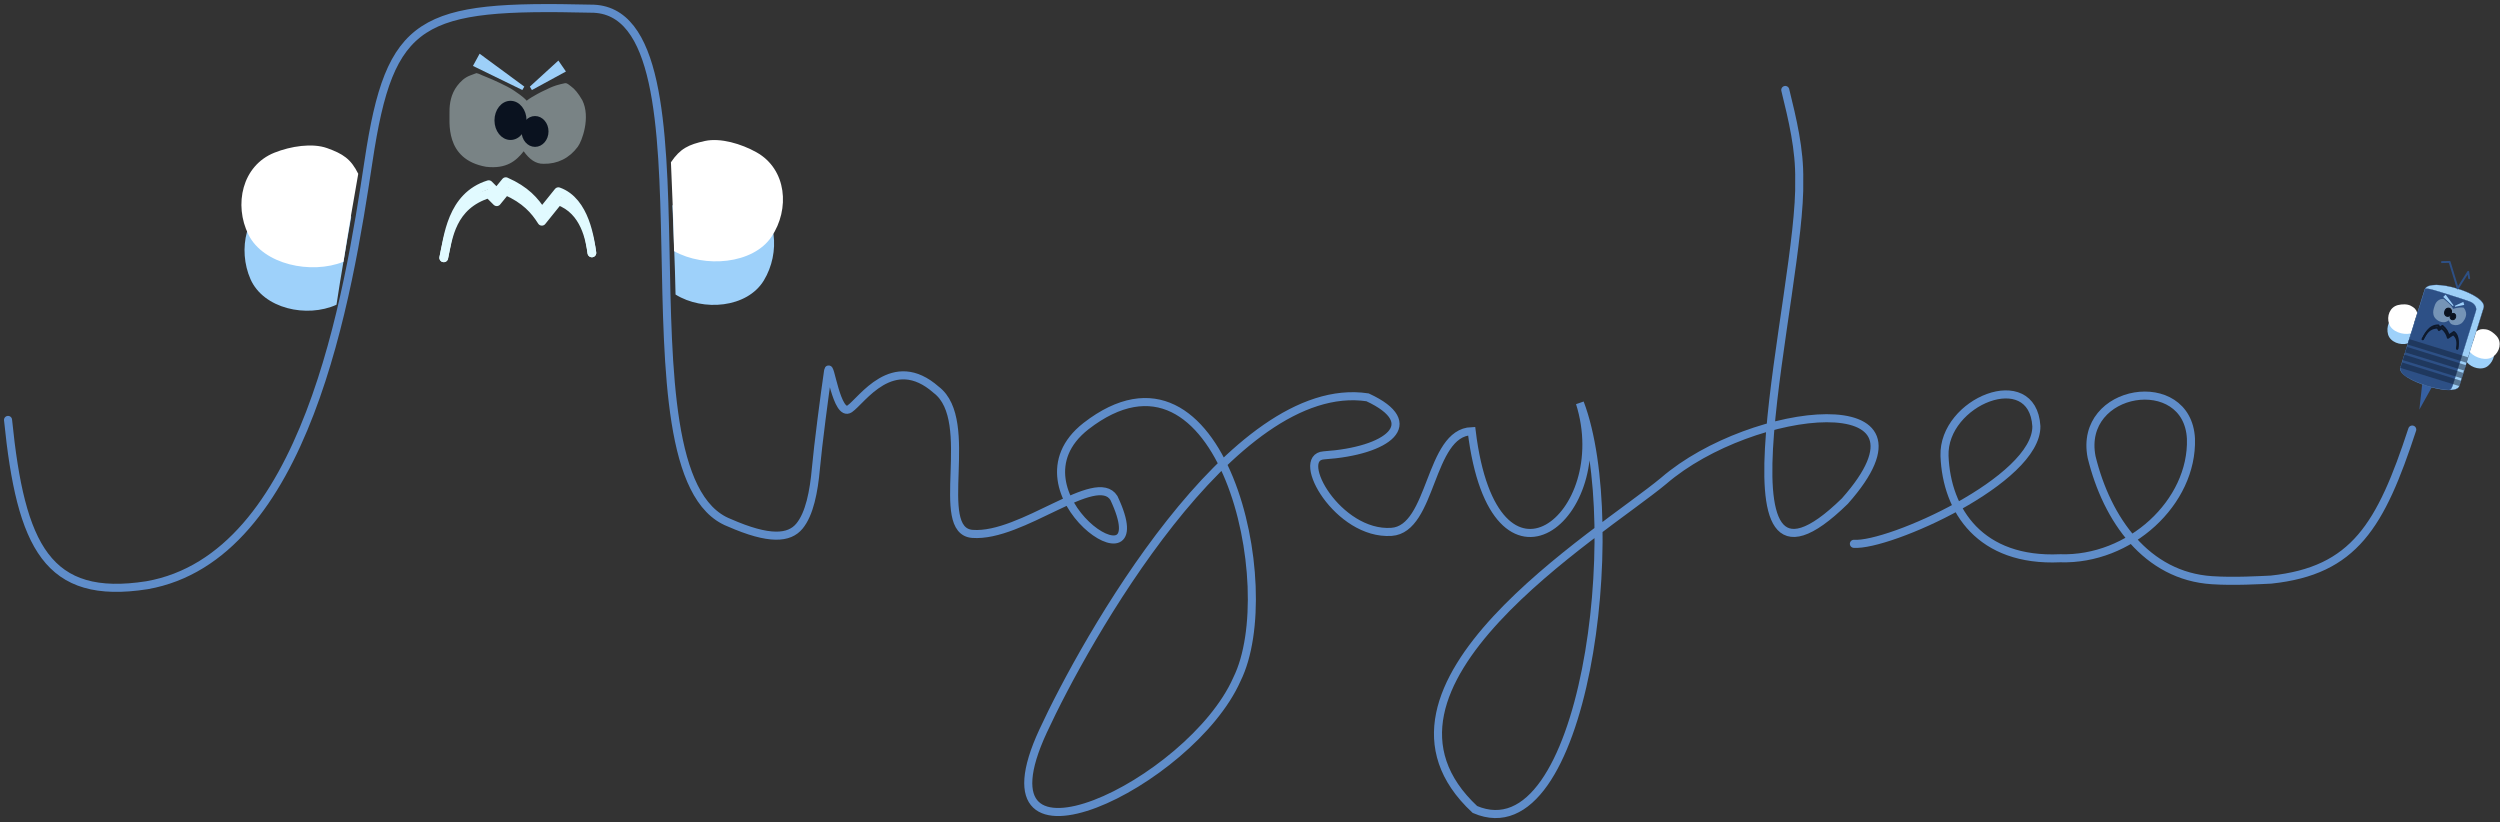 <?xml version="1.0" encoding="UTF-8" standalone="no"?>
<!-- Created with Inkscape (http://www.inkscape.org/) -->

<svg
   width="1171.609"
   height="385.241"
   viewBox="0 0 309.988 101.928"
   version="1.1"
   id="svg27798"
   inkscape:version="1.1.1 (3bf5ae0d25, 2021-09-20)"
   sodipodi:docname="website-angrybee-global-title.svg"
   inkscape:export-filename="/home/vissol/eclipse-workspace/angrybee-web-framework/public/pictures/website-angrybee-global-title.png"
   inkscape:export-xdpi="40.639999"
   inkscape:export-ydpi="40.639999"
   xmlns:inkscape="http://www.inkscape.org/namespaces/inkscape"
   xmlns:sodipodi="http://sodipodi.sourceforge.net/DTD/sodipodi-0.dtd"
   xmlns="http://www.w3.org/2000/svg"
   xmlns:svg="http://www.w3.org/2000/svg">
  <rect x="0" y="0" width="309.988" height="101.928" fill="#333333" stroke="none"/>
  <sodipodi:namedview
     id="namedview27800"
     pagecolor="#080e17"
     bordercolor="#666666"
     borderopacity="1.0"
     inkscape:pageshadow="2"
     inkscape:pageopacity="0"
     inkscape:pagecheckerboard="0"
     inkscape:document-units="mm"
     showgrid="false"
     inkscape:zoom="0.70710678"
     inkscape:cx="880.34794"
     inkscape:cy="279.30718"
     inkscape:window-width="1920"
     inkscape:window-height="1056"
     inkscape:window-x="0"
     inkscape:window-y="0"
     inkscape:window-maximized="1"
     inkscape:current-layer="layer1"
     units="px" />
  <defs
     id="defs27795">
    <filter
       style="color-interpolation-filters:sRGB"
       inkscape:label="Colorize"
       id="filter9549"
       x="-0.093"
       y="-0.076"
       width="1.186"
       height="1.153">
      <feComposite
         in2="SourceGraphic"
         operator="arithmetic"
         k1="0.435"
         k2="2.15"
         result="composite1"
         id="feComposite9535"
         k3="0"
         k4="0" />
      <feColorMatrix
         in="composite1"
         values="1"
         type="saturate"
         result="colormatrix1"
         id="feColorMatrix9537" />
      <feFlood
         flood-opacity="1"
         flood-color="rgb(158,130,0)"
         result="flood1"
         id="feFlood9539" />
      <feBlend
         in="flood1"
         in2="colormatrix1"
         mode="multiply"
         result="blend1"
         id="feBlend9541" />
      <feBlend
         in2="blend1"
         mode="screen"
         result="blend2"
         id="feBlend9543" />
      <feColorMatrix
         in="blend2"
         values="1"
         type="saturate"
         result="colormatrix2"
         id="feColorMatrix9545" />
      <feComposite
         in="colormatrix2"
         in2="SourceGraphic"
         operator="in"
         result="composite2"
         id="feComposite9547" />
    </filter>
    <filter
       style="color-interpolation-filters:sRGB"
       inkscape:label="Colorize"
       id="filter12324"
       x="-0.002"
       y="-0.001"
       width="1.005"
       height="1.003">
      <feComposite
         in2="SourceGraphic"
         operator="arithmetic"
         k1="0.435"
         k2="2.15"
         result="composite1"
         id="feComposite12310"
         k3="0"
         k4="0" />
      <feColorMatrix
         in="composite1"
         values="1"
         type="saturate"
         result="colormatrix1"
         id="feColorMatrix12312" />
      <feFlood
         flood-opacity="1"
         flood-color="rgb(227,254,0)"
         result="flood1"
         id="feFlood12314" />
      <feBlend
         in="flood1"
         in2="colormatrix1"
         mode="multiply"
         result="blend1"
         id="feBlend12316" />
      <feBlend
         in2="blend1"
         mode="screen"
         result="blend2"
         id="feBlend12318" />
      <feColorMatrix
         in="blend2"
         values="1"
         type="saturate"
         result="colormatrix2"
         id="feColorMatrix12320" />
      <feComposite
         in="colormatrix2"
         in2="SourceGraphic"
         operator="in"
         result="composite2"
         id="feComposite12322" />
    </filter>
    <filter
       style="color-interpolation-filters:sRGB"
       inkscape:label="Colorize"
       id="filter12340"
       x="-0.002"
       y="-0.001"
       width="1.004"
       height="1.003">
      <feComposite
         in2="SourceGraphic"
         operator="arithmetic"
         k1="0.435"
         k2="2.15"
         result="composite1"
         id="feComposite12326"
         k3="0"
         k4="0" />
      <feColorMatrix
         in="composite1"
         values="1"
         type="saturate"
         result="colormatrix1"
         id="feColorMatrix12328" />
      <feFlood
         flood-opacity="1"
         flood-color="rgb(227,254,0)"
         result="flood1"
         id="feFlood12330" />
      <feBlend
         in="flood1"
         in2="colormatrix1"
         mode="multiply"
         result="blend1"
         id="feBlend12332" />
      <feBlend
         in2="blend1"
         mode="screen"
         result="blend2"
         id="feBlend12334" />
      <feColorMatrix
         in="blend2"
         values="1"
         type="saturate"
         result="colormatrix2"
         id="feColorMatrix12336" />
      <feComposite
         in="colormatrix2"
         in2="SourceGraphic"
         operator="in"
         result="composite2"
         id="feComposite12338" />
    </filter>
    <filter
       style="color-interpolation-filters:sRGB"
       inkscape:label="Colorize"
       id="filter12356"
       x="0"
       y="0"
       width="1"
       height="1">
      <feComposite
         in2="SourceGraphic"
         operator="arithmetic"
         k1="0.435"
         k2="2.15"
         result="composite1"
         id="feComposite12342"
         k3="0"
         k4="0" />
      <feColorMatrix
         in="composite1"
         values="1"
         type="saturate"
         result="colormatrix1"
         id="feColorMatrix12344" />
      <feFlood
         flood-opacity="1"
         flood-color="rgb(227,254,0)"
         result="flood1"
         id="feFlood12346" />
      <feBlend
         in="flood1"
         in2="colormatrix1"
         mode="multiply"
         result="blend1"
         id="feBlend12348" />
      <feBlend
         in2="blend1"
         mode="screen"
         result="blend2"
         id="feBlend12350" />
      <feColorMatrix
         in="blend2"
         values="1"
         type="saturate"
         result="colormatrix2"
         id="feColorMatrix12352" />
      <feComposite
         in="colormatrix2"
         in2="SourceGraphic"
         operator="in"
         result="composite2"
         id="feComposite12354" />
    </filter>
    <filter
       style="color-interpolation-filters:sRGB"
       inkscape:label="Colorize"
       id="filter12372"
       x="-0.031"
       y="-0.042"
       width="1.063"
       height="1.084">
      <feComposite
         in2="SourceGraphic"
         operator="arithmetic"
         k1="0.435"
         k2="2.15"
         result="composite1"
         id="feComposite12358"
         k3="0"
         k4="0" />
      <feColorMatrix
         in="composite1"
         values="1"
         type="saturate"
         result="colormatrix1"
         id="feColorMatrix12360" />
      <feFlood
         flood-opacity="1"
         flood-color="rgb(227,254,0)"
         result="flood1"
         id="feFlood12362" />
      <feBlend
         in="flood1"
         in2="colormatrix1"
         mode="multiply"
         result="blend1"
         id="feBlend12364" />
      <feBlend
         in2="blend1"
         mode="screen"
         result="blend2"
         id="feBlend12366" />
      <feColorMatrix
         in="blend2"
         values="1"
         type="saturate"
         result="colormatrix2"
         id="feColorMatrix12368" />
      <feComposite
         in="colormatrix2"
         in2="SourceGraphic"
         operator="in"
         result="composite2"
         id="feComposite12370" />
    </filter>
  </defs>
  <g
     inkscape:label="Calque 1"
     inkscape:groupmode="layer"
     id="layer1">
    <path
       style="font-variation-settings:normal;fill:none;fill-opacity:1;stroke:#5f8dca;stroke-width:1;stroke-linecap:round;stroke-linejoin:miter;stroke-miterlimit:4;stroke-dasharray:none;stroke-dashoffset:0;stroke-opacity:1;stop-color:#000000"
       d="M 0.997,52.068 C 2.583,67.791 5.881,74.503 18.233,72.564 38.006,69.076 43.18,36.605 45.702,19.933 48.363,2.221 52.148,0.579 73.26,1.075 c 16.806,-0.115 2.146,57.88 17.158,63.737 4.999,2.196 7.444,1.946 8.703,0.431 1.259,-1.516 1.792,-4.297 2.048,-7.163 0.257,-2.867 1.091,-9.219 1.512,-12.099 0.197,-1.347 1.046,5.811 2.669,4.717 1.516,-1.022 5.336,-7.126 10.741,-2.36 5.055,3.841 -0.48,17.486 4.489,17.862 6.098,0.461 15.358,-7.911 17.539,-4.455 5.908,12.532 -13.874,-0.734 -3.473,-8.899 16.795,-13.02 24.384,19.973 18.728,31.381 -5.718,12.927 -33.14,26.115 -24.041,6.432 5.187,-11.23 23.469,-43.897 40.235,-41.393 6.994,3.23 2.527,6.666 -5.416,7.195 -3.701,0.247 1.761,9.926 8.38,9.489 5.116,-0.338 4.625,-12.306 9.948,-12.489 2.777,22.708 17.845,10.556 13.419,-3.498 5.735,15.102 0.614,56.27 -13.016,50.408 -16.298,-15.166 15.546,-34.208 23.409,-40.752 10.969,-9.459 35.402,-12.076 22.465,2.513 -17.568,17.163 -5.304,-26.327 -5.662,-39.823 0.068,-3.759 -0.83,-7.499 -1.729,-11.153"
       id="path1148"
       sodipodi:nodetypes="cccccsssscscccccssccccccc" />
    <path
       style="font-variation-settings:normal;fill:none;fill-opacity:1;stroke:#5f8dca;stroke-width:1;stroke-linecap:round;stroke-linejoin:miter;stroke-miterlimit:4;stroke-dasharray:none;stroke-dashoffset:0;stroke-opacity:1;stop-color:#000000"
       d="m 229.874,67.43 c 4.307,0.314 22.712,-7.899 22.627,-14.582 -0.469,-7.568 -11.621,-3.074 -11.391,3.682 0.256,6.823 4.474,13.144 14.319,12.691 8.669,0.288 16.49,-6.958 16.238,-14.83 -0.426,-8.407 -14.002,-6.311 -12.319,2.277 1.9,7.775 6.834,14.753 14.924,15.273 2.756,0.185 6.021,-0.014 7.335,-0.074 10.322,-1.1 13.6,-6.71 17.499,-18.605"
       id="path6104"
       sodipodi:nodetypes="ccccccccc" />
    <g
       id="g8289"
       transform="matrix(0.199,-0.007,0.007,0.199,-28.774,-22.098)">
      <path
         sodipodi:nodetypes="cssscc"
         inkscape:connector-curvature="0"
         id="path8251"
         d="m 554.474,314.078 c 16.791,11.25 44.253,9.913 55.251,-6.83 10.998,-16.742 10.004,-41.615 -6.787,-52.865 -8.395,-5.625 -20.07,-9.943 -28.872,-8.173 -9.248,1.86 -14.094,4.139 -19.593,12.51 0.077,19.985 0.314,35.913 9.5e-4,55.358 z"
         style="fill:#9ed1fa;fill-opacity:1;stroke:none;stroke-width:2.456;stroke-linejoin:round;stroke-miterlimit:4;stroke-dasharray:none;stroke-opacity:1" />
      <path
         sodipodi:nodetypes="cssscc"
         inkscape:connector-curvature="0"
         id="path8253"
         d="m 554.503,287.035 c 18.524,11.252 48.821,9.915 60.954,-6.831 12.133,-16.746 11.036,-41.624 -7.488,-52.877 -9.262,-5.626 -22.142,-9.945 -31.853,-8.174 -10.202,1.861 -15.548,4.14 -21.615,12.513 0.086,19.989 0.346,35.921 10e-4,55.369 z"
         style="fill:#ffffff;fill-opacity:1;stroke:none;stroke-width:2.58;stroke-linejoin:round;stroke-miterlimit:4;stroke-dasharray:none;stroke-opacity:1" />
    </g>
    <g
       id="g8285"
       transform="matrix(0.197,0.033,-0.033,0.197,-22.879,-36.521)">
      <path
         sodipodi:nodetypes="cssscc"
         inkscape:connector-curvature="0"
         id="path8255"
         d="m 380.432,313.473 c -16.791,11.25 -44.253,9.913 -55.251,-6.83 -10.998,-16.742 -10.004,-41.615 6.787,-52.865 8.395,-5.625 20.07,-9.943 28.873,-8.173 9.248,1.86 14.094,4.139 19.593,12.51 -0.078,19.985 -0.314,35.913 -9.8e-4,55.358 z"
         style="fill:#9ed1fa;fill-opacity:1;stroke:none;stroke-width:2.456;stroke-linejoin:round;stroke-miterlimit:4;stroke-dasharray:none;stroke-opacity:1" />
      <path
         sodipodi:nodetypes="cssscc"
         inkscape:connector-curvature="0"
         id="path8257"
         d="m 380.326,286.43 c -18.524,11.252 -48.821,9.915 -60.954,-6.831 -12.133,-16.746 -11.036,-41.624 7.488,-52.877 9.262,-5.626 22.142,-9.945 31.853,-8.174 10.202,1.861 15.548,4.14 21.615,12.513 -0.086,19.989 -0.346,35.921 -10e-4,55.369 z"
         style="fill:#ffffff;stroke:none;stroke-width:2.58;stroke-linejoin:round;stroke-miterlimit:4;stroke-dasharray:none;stroke-opacity:1" />
    </g>
    <path
       style="fill:none;stroke:#e1faff;stroke-width:1.083;stroke-linecap:round;stroke-linejoin:round;stroke-miterlimit:4;stroke-dasharray:none;stroke-opacity:1"
       d="m 73.391,31.357 c -0.228,-1.568 -0.812,-5.279 -4.154,-6.468 l -2.05,2.547 C 66.316,26.048 65.155,24.719 62.713,23.646 l -1.118,1.367 -0.994,-0.994 c -4.645,1.445 -5.031,5.443 -5.578,7.949"
       id="path8259"
       inkscape:connector-curvature="0"
       sodipodi:nodetypes="ccccccc" />
    <g
       id="g8267"
       transform="matrix(0.529,0,0,0.529,-37.3,9.26)">
      <path
         sodipodi:nodetypes="cccsscssscssscssscccc"
         inkscape:connector-curvature="0"
         id="path8261"
         d="m 193.262,17.952 c -1.745,2.213 -3.995,4.197 -8.819,3.639 -9.85,-1.751 -8.462,-10.737 -8.57,-12.913 -0.019,-1.843 0.339,-4.151 1.801,-6.062 0.731,-0.956 1.685,-1.94 3.112,-2.461 0.632,-0.231 0,0 1.394,-0.52 0.799,0.179 0.826,0.324 1.813,0.7 0.987,0.376 2.917,1.222 3.693,1.613 0.91,0.459 2.334,1.102 3.311,1.786 0.729,0.51 2.089,1.365 2.968,2.362 0.526,-0.407 0.711,-0.525 1.188,-0.818 0.374,-0.229 0.721,-0.417 1.323,-0.76 0.542,-0.309 1.071,-0.56 1.774,-0.892 0.739,-0.348 1.583,-0.789 2.628,-1.116 0.551,-0.174 1.648,-0.452 2.061,-0.515 0.51,-0.077 0.945,0.394 1.389,0.711 0.444,0.318 0.876,0.727 1.314,1.261 0.438,0.534 0.883,1.193 1.354,2.011 2.016,4.017 -0.087,9.674 -1.057,10.918 -2.001,2.715 -4.803,4.049 -7.983,3.991 -1.912,0.062 -3.408,-1.124 -4.696,-2.935 z"
         style="fill:#e1fbff;fill-opacity:0.4;stroke:none;stroke-width:0.465px;stroke-linecap:butt;stroke-linejoin:miter;stroke-opacity:1" />
      <ellipse
         ry="4"
         rx="3.17"
         cy="10.714"
         cx="190.172"
         id="ellipse8263"
         style="fill:#0a121f;fill-opacity:1;stroke:#0a121f;stroke-width:1.179;stroke-linejoin:round;stroke-miterlimit:4;stroke-dasharray:none;stroke-opacity:1" />
      <ellipse
         ry="3.135"
         rx="2.678"
         cy="13.308"
         cx="195.92"
         id="ellipse8265"
         style="fill:#0a121f;fill-opacity:1;stroke:#0a121f;stroke-width:0.959;stroke-linejoin:round;stroke-miterlimit:4;stroke-dasharray:none;stroke-opacity:1" />
    </g>
    <path
       style="font-variation-settings:normal;vector-effect:none;fill:#9ed1fb;fill-opacity:0.984;stroke:none;stroke-width:0.14px;stroke-linecap:butt;stroke-linejoin:miter;stroke-miterlimit:4;stroke-dasharray:none;stroke-dashoffset:0;stroke-opacity:1;-inkscape-stroke:none;stop-color:#000000"
       d="m 58.644,8.174 6.123,2.985 0.246,-0.42 -5.544,-4.08 z"
       id="path8269"
       sodipodi:nodetypes="ccccc" />
    <path
       style="font-variation-settings:normal;vector-effect:none;fill:#9ed1fb;fill-opacity:0.984;stroke:none;stroke-width:0.14px;stroke-linecap:butt;stroke-linejoin:miter;stroke-miterlimit:4;stroke-dasharray:none;stroke-dashoffset:0;stroke-opacity:1;-inkscape-stroke:none;stop-color:#000000"
       d="m 65.699,10.739 3.537,-3.231 0.937,1.359 -4.221,2.298 z"
       id="path8271"
       sodipodi:nodetypes="ccccc" />
    <path
       style="fill:none;stroke:#e1faff;stroke-width:1.083;stroke-linecap:round;stroke-linejoin:round;stroke-miterlimit:4;stroke-dasharray:none;stroke-opacity:1"
       d="m 73.391,31.357 c -0.228,-1.568 -0.812,-6.399 -4.154,-7.589 l -2.05,2.547 C 66.316,24.928 65.155,23.598 62.713,22.525 l -1.118,1.367 -0.994,-0.994 c -4.645,1.445 -5.031,6.563 -5.578,9.069"
       id="path8281"
       inkscape:connector-curvature="0"
       sodipodi:nodetypes="ccccccc" />
    <g
       id="g52727"
       transform="matrix(0.122,0.038,-0.038,0.122,281.131,25.438)">
      <path
         style="font-variation-settings:normal;opacity:1;vector-effect:none;fill:#3660a1;fill-opacity:1;stroke:none;stroke-width:0.265px;stroke-linecap:butt;stroke-linejoin:miter;stroke-miterlimit:4;stroke-dasharray:none;stroke-dashoffset:0;stroke-opacity:1;-inkscape-stroke:none;stop-color:#000000;stop-opacity:1"
         d="m 195.094,120.653 4.8,24.901 5.153,-24.745 z"
         id="path31962"
         sodipodi:nodetypes="cccc" />
      <path
         style="font-variation-settings:normal;vector-effect:none;fill:#9ed1fa;fill-opacity:0.984;stroke:#2d5086;stroke-width:0.265px;stroke-linecap:butt;stroke-linejoin:miter;stroke-miterlimit:4;stroke-dasharray:none;stroke-dashoffset:0;stroke-opacity:1;-inkscape-stroke:none;stop-color:#000000"
         d="m 170.223,112.099 -0.02,-79.348 c -0.015,-13.493 60.108,-14.032 59.916,-0.031 l 0.017,79.326 c 0.168,12.659 -60.051,12.305 -59.913,0.054 z"
         id="path1013"
         sodipodi:nodetypes="cccccc" />
      <path
         sodipodi:nodetypes="cssscc"
         inkscape:connector-curvature="0"
         id="path15869"
         d="m 230.091,87.791 c 6.329,4.24 16.679,3.736 20.824,-2.574 4.145,-6.31 3.77,-15.685 -2.558,-19.925 -3.164,-2.12 -7.564,-3.748 -10.882,-3.08 -3.486,0.701 -5.312,1.56 -7.385,4.715 0.029,7.532 0.118,13.536 3.6e-4,20.865 z"
         style="fill:#9ed1fa;fill-opacity:1;stroke:none;stroke-width:0.926;stroke-linejoin:round;stroke-miterlimit:4;stroke-dasharray:none;stroke-opacity:1" />
      <path
         sodipodi:nodetypes="cssscc"
         inkscape:connector-curvature="0"
         id="path15871"
         d="m 230.102,77.599 c 6.982,4.241 18.401,3.737 22.974,-2.575 4.573,-6.312 4.16,-15.688 -2.822,-19.929 -3.491,-2.121 -8.345,-3.748 -12.005,-3.081 -3.845,0.701 -5.86,1.56 -8.147,4.716 0.032,7.534 0.131,13.539 3.9e-4,20.869 z"
         style="fill:#ffffff;fill-opacity:1;stroke:none;stroke-width:0.972;stroke-linejoin:round;stroke-miterlimit:4;stroke-dasharray:none;stroke-opacity:1" />
      <path
         sodipodi:nodetypes="cssscc"
         inkscape:connector-curvature="0"
         id="path15891"
         d="m 170.078,87.563 c -6.328,4.24 -16.679,3.736 -20.824,-2.574 -4.145,-6.31 -3.77,-15.685 2.558,-19.925 3.164,-2.12 7.564,-3.748 10.882,-3.08 3.486,0.701 5.312,1.56 7.385,4.715 -0.029,7.532 -0.118,13.536 -3.7e-4,20.865 z"
         style="fill:#9ed1fa;fill-opacity:1;stroke:none;stroke-width:0.926;stroke-linejoin:round;stroke-miterlimit:4;stroke-dasharray:none;stroke-opacity:1" />
      <path
         sodipodi:nodetypes="cssscc"
         inkscape:connector-curvature="0"
         id="path15893"
         d="m 170.038,77.371 c -6.982,4.241 -18.401,3.737 -22.974,-2.575 -4.573,-6.312 -4.16,-15.688 2.822,-19.929 3.491,-2.121 8.345,-3.748 12.005,-3.081 3.845,0.701 5.86,1.56 8.147,4.716 -0.032,7.534 -0.131,13.539 -4e-4,20.869 z"
         style="fill:#ffffff;stroke:none;stroke-width:0.972;stroke-linejoin:round;stroke-miterlimit:4;stroke-dasharray:none;stroke-opacity:1" />
      <path
         style="fill:none;stroke:#2d5086;stroke-width:1.871;stroke-linecap:round;stroke-linejoin:round;stroke-miterlimit:4;stroke-dasharray:none;stroke-opacity:1"
         d="m 178.282,2.331 7.044,-2.348 15.144,22.188 4.931,-18.314 2.7,5.518"
         id="path18319"
         inkscape:connector-curvature="0" />
      <path
         style="font-variation-settings:normal;vector-effect:none;fill:#2d5086;fill-opacity:1;stroke:#2d5086;stroke-width:0.265px;stroke-linecap:butt;stroke-linejoin:miter;stroke-miterlimit:4;stroke-dasharray:none;stroke-dashoffset:0;stroke-opacity:1;-inkscape-stroke:none;stop-color:#000000"
         d="m 170.223,112.099 0.125,-79.71 c -0.055,-2.143 12.045,-1.773 25.426,-1.783 6.69,-0.005 14.537,0.095 19.627,0.312 5.22,0.223 8.363,3.643 8.368,6.564 l -0.002,74.428 c 0.038,2.182 0.249,6.406 -2.586,7.065 -5.576,1.297 -13.432,2.346 -20.941,2.337 -7.509,-0.009 -15.33,-0.896 -21.466,-2.388 -5.56,-1.352 -8.594,-4.707 -8.551,-6.826 z"
         id="path7993"
         sodipodi:nodetypes="ccssccssscc" />
      <path
         style="fill:none;stroke:#0e192b;stroke-width:2.047;stroke-linecap:round;stroke-linejoin:round;stroke-miterlimit:4;stroke-dasharray:none;stroke-opacity:1"
         d="m 217.37,78.088 c -0.432,-2.963 -1.535,-9.974 -7.849,-12.222 l -3.874,4.813 c -1.645,-2.622 -3.839,-5.134 -8.453,-7.161 l -2.113,2.583 -1.878,-1.878 C 184.426,66.953 183.697,74.506 182.663,79.242"
         id="path15895"
         inkscape:connector-curvature="0"
         sodipodi:nodetypes="ccccccc" />
      <g
         id="g18307"
         transform="translate(8.22,36.335)">
        <path
           sodipodi:nodetypes="cccsscssscssscssscccc"
           inkscape:connector-curvature="0"
           id="path16232"
           d="m 193.262,17.952 c -1.745,2.213 -3.995,4.197 -8.819,3.639 -9.85,-1.751 -8.462,-10.737 -8.57,-12.913 -0.019,-1.843 0.339,-4.151 1.801,-6.062 0.731,-0.956 1.685,-1.94 3.112,-2.461 0.632,-0.231 0,0 1.394,-0.52 0.799,0.179 0.826,0.324 1.813,0.7 0.987,0.376 2.917,1.222 3.693,1.613 0.91,0.459 2.334,1.102 3.311,1.786 0.729,0.51 2.089,1.365 2.968,2.362 0.526,-0.407 0.711,-0.525 1.188,-0.818 0.374,-0.229 0.721,-0.417 1.323,-0.76 0.542,-0.309 1.071,-0.56 1.774,-0.892 0.739,-0.348 1.583,-0.789 2.628,-1.116 0.551,-0.174 1.648,-0.452 2.061,-0.515 0.51,-0.077 0.945,0.394 1.389,0.711 0.444,0.318 0.876,0.727 1.314,1.261 0.438,0.534 0.883,1.193 1.354,2.011 2.016,4.017 -0.087,9.674 -1.057,10.918 -2.001,2.715 -4.803,4.049 -7.983,3.991 -1.912,0.062 -3.408,-1.124 -4.696,-2.935 z"
           style="fill:#e1fbff;fill-opacity:0.4;stroke:none;stroke-width:0.465px;stroke-linecap:butt;stroke-linejoin:miter;stroke-opacity:1" />
        <ellipse
           ry="4"
           rx="3.17"
           cy="10.714"
           cx="190.172"
           id="ellipse16234"
           style="fill:#0a121f;fill-opacity:1;stroke:#0a121f;stroke-width:1.179;stroke-linejoin:round;stroke-miterlimit:4;stroke-dasharray:none;stroke-opacity:1" />
        <ellipse
           ry="3.135"
           rx="2.678"
           cy="13.308"
           cx="195.92"
           id="ellipse16236"
           style="fill:#0a121f;fill-opacity:1;stroke:#0a121f;stroke-width:0.959;stroke-linejoin:round;stroke-miterlimit:4;stroke-dasharray:none;stroke-opacity:1" />
      </g>
      <path
         style="font-variation-settings:normal;vector-effect:none;fill:#9ed1fb;fill-opacity:0.984;stroke:none;stroke-width:0.265px;stroke-linecap:butt;stroke-linejoin:miter;stroke-miterlimit:4;stroke-dasharray:none;stroke-dashoffset:0;stroke-opacity:1;-inkscape-stroke:none;stop-color:#000000"
         d="m 189.506,34.283 11.569,5.639 0.465,-0.794 -10.475,-7.71 z"
         id="path20300"
         sodipodi:nodetypes="ccccc" />
      <path
         style="font-variation-settings:normal;vector-effect:none;fill:#9ed1fb;fill-opacity:0.984;stroke:none;stroke-width:0.265px;stroke-linecap:butt;stroke-linejoin:miter;stroke-miterlimit:4;stroke-dasharray:none;stroke-dashoffset:0;stroke-opacity:1;-inkscape-stroke:none;stop-color:#000000"
         d="m 202.837,39.131 6.684,-6.104 1.77,2.568 -7.976,4.343 z"
         id="path20302"
         sodipodi:nodetypes="ccccc" />
      <path
         style="font-variation-settings:normal;opacity:0.5;vector-effect:none;fill:#122036;fill-opacity:1;stroke:none;stroke-width:0.228px;stroke-linecap:butt;stroke-linejoin:miter;stroke-miterlimit:4;stroke-dasharray:none;stroke-dashoffset:0;stroke-opacity:1;-inkscape-stroke:none;stop-color:#000000;stop-opacity:1"
         d="m 170.23,91.025 59.706,-0.092 0.158,5.504 -59.957,0.118 z"
         id="path38622" />
      <path
         style="font-variation-settings:normal;opacity:0.5;vector-effect:none;fill:#122036;fill-opacity:1;stroke:none;stroke-width:0.228px;stroke-linecap:butt;stroke-linejoin:miter;stroke-miterlimit:4;stroke-dasharray:none;stroke-dashoffset:0;stroke-opacity:1;-inkscape-stroke:none;stop-color:#000000;stop-opacity:1"
         d="m 170.23,98.929 59.706,-0.092 0.158,5.504 -59.957,0.118 z"
         id="path45789" />
      <path
         style="font-variation-settings:normal;opacity:0.5;vector-effect:none;fill:#122036;fill-opacity:1;stroke:none;stroke-width:0.228px;stroke-linecap:butt;stroke-linejoin:miter;stroke-miterlimit:4;stroke-dasharray:none;stroke-dashoffset:0;stroke-opacity:1;-inkscape-stroke:none;stop-color:#000000;stop-opacity:1"
         d="m 170.23,106.832 59.706,-0.092 0.158,5.504 -59.957,0.118 z"
         id="path45791" />
      <path
         style="font-variation-settings:normal;opacity:0.5;vector-effect:none;fill:#122036;fill-opacity:1;stroke:none;stroke-width:0.228px;stroke-linecap:butt;stroke-linejoin:miter;stroke-miterlimit:4;stroke-dasharray:none;stroke-dashoffset:0;stroke-opacity:1;-inkscape-stroke:none;stop-color:#000000;stop-opacity:1"
         d="m 170.23,83.122 59.706,-0.092 0.158,5.504 -59.957,0.118 z"
         id="path45795" />
      <path
         style="fill:none;stroke:#0e192b;stroke-width:2.047;stroke-linecap:round;stroke-linejoin:round;stroke-miterlimit:4;stroke-dasharray:none;stroke-opacity:1"
         d="m 217.37,78.088 c -0.432,-2.963 -1.535,-12.091 -7.849,-14.339 l -3.874,4.813 c -1.645,-2.622 -3.839,-5.134 -8.453,-7.161 l -2.113,2.583 -1.878,-1.878 C 184.426,64.836 183.697,74.506 182.663,79.242"
         id="path52412"
         inkscape:connector-curvature="0"
         sodipodi:nodetypes="ccccccc" />
    </g>
  </g>
</svg>
